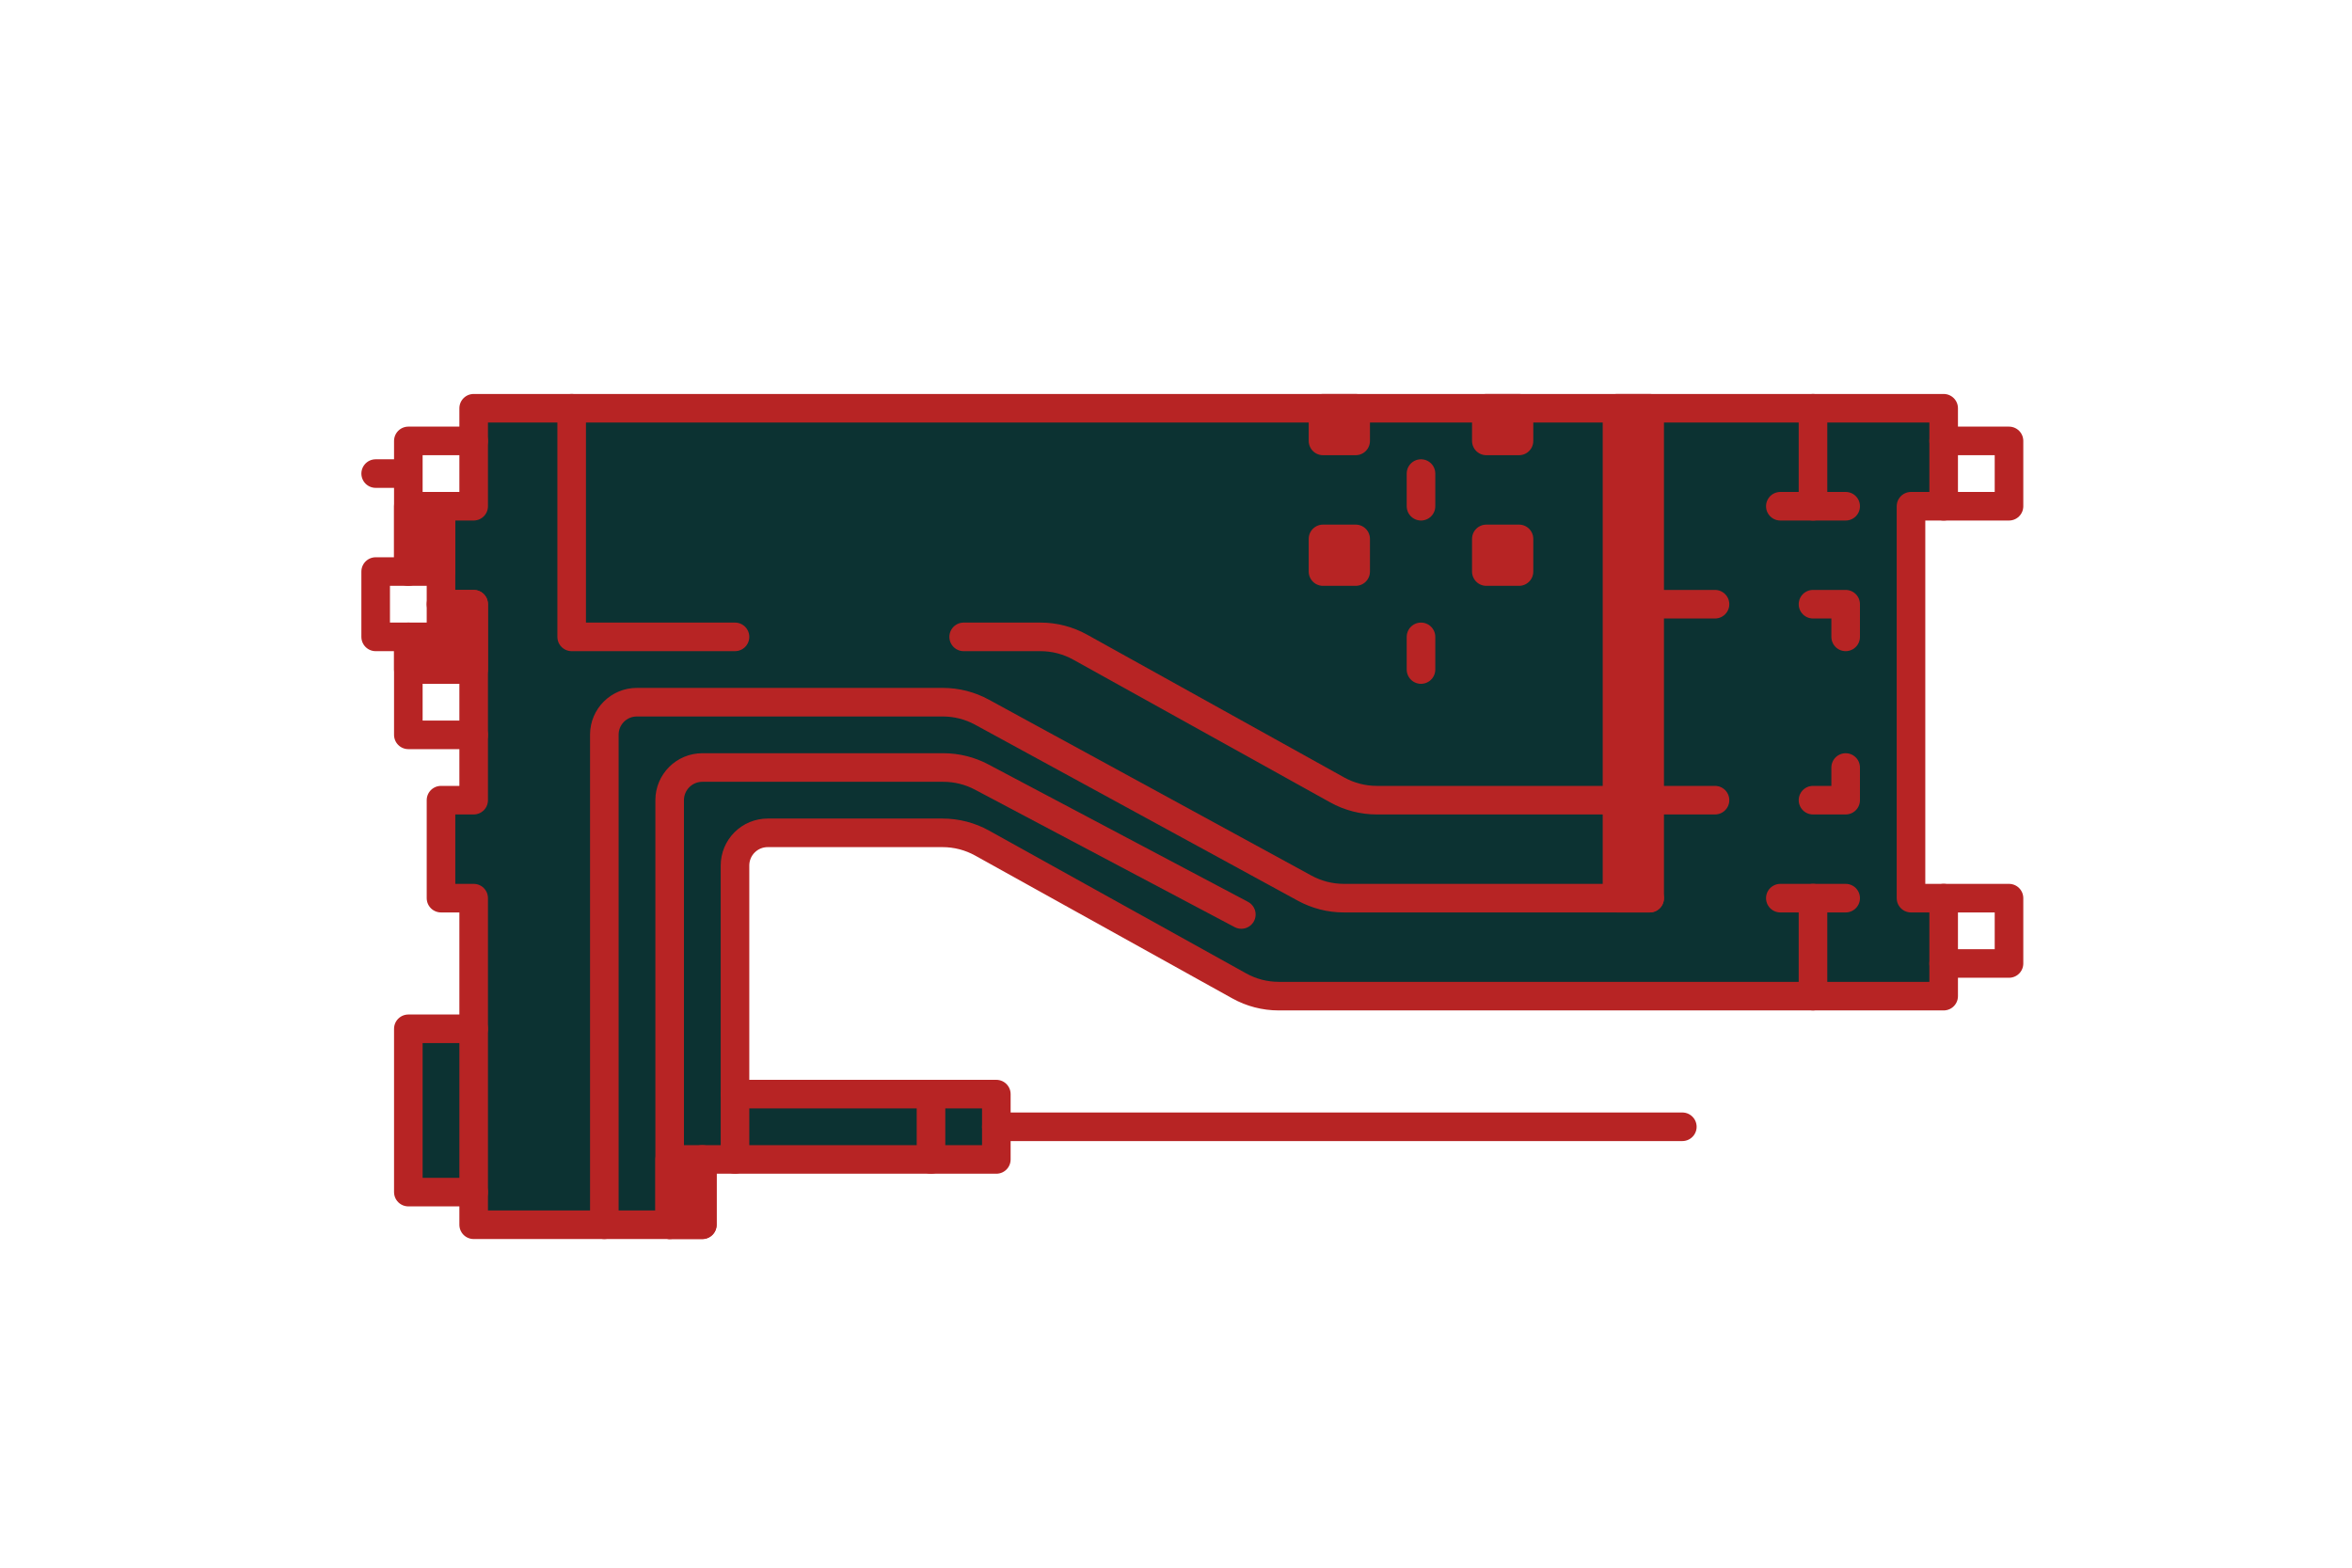 <?xml version="1.0" encoding="UTF-8" standalone="no"?>
<!DOCTYPE svg PUBLIC "-//W3C//DTD SVG 1.1//EN" "http://www.w3.org/Graphics/SVG/1.1/DTD/svg11.dtd">
<svg width="100%" height="100%" viewBox="0 0 288 192" version="1.1" xmlns="http://www.w3.org/2000/svg" xmlns:xlink="http://www.w3.org/1999/xlink" xml:space="preserve" xmlns:serif="http://www.serif.com/" style="fill-rule:evenodd;clip-rule:evenodd;stroke-linecap:round;stroke-linejoin:round;stroke-miterlimit:1.5;">
    <g id="Stealth">
        <path id="Base" d="M122,134L122,142L86,142L86,150L58,150L58,146L50,146L50,126L58,126L58,110L54,110L54,98L58,98L58,74L54,74L54,62L58,62L58,50L238,50L238,62L234,62L234,110L238,110L238,122L156.575,122C154.886,122 153.225,121.57 151.749,120.749C145.287,117.16 126.735,106.853 120.261,103.256C118.778,102.432 117.11,102 115.413,102C110.51,102 99.833,102 94,102C92.939,102 91.922,102.421 91.172,103.172C90.421,103.922 90,104.939 90,106C90,114.584 90,134 90,134L122,134Z" style="fill:rgb(12,50,50);stroke:rgb(183,36,36);stroke-width:3.5px;"/>
        <path id="Stem" d="M206,138L122,138" style="fill:none;stroke:rgb(183,36,36);stroke-width:3.5px;"/>
        <g id="Trim">
            <path d="M58,126L58,146" style="fill:none;stroke:rgb(183,36,36);stroke-width:3.5px;"/>
            <path d="M90,134L90,142" style="fill:none;stroke:rgb(183,36,36);stroke-width:3.5px;"/>
            <path d="M114,134L114,142" style="fill:none;stroke:rgb(183,36,36);stroke-width:3.5px;"/>
            <path d="M82,150L82,98C82,95.791 83.791,94 86,94C93.48,94 109.384,94 115.516,94C117.147,94 118.754,94.399 120.195,95.162C127.718,99.145 152,112 152,112" style="fill:none;stroke:rgb(183,36,36);stroke-width:3.5px;"/>
            <path d="M70,50L70,78L90,78" style="fill:none;stroke:rgb(183,36,36);stroke-width:3.5px;"/>
            <path d="M118,78L127.409,78C129.108,78 130.78,78.433 132.265,79.258C138.738,82.854 157.262,93.146 163.735,96.742C165.22,97.567 166.892,98 168.591,98L210,98" style="fill:none;stroke:rgb(183,36,36);stroke-width:3.5px;"/>
            <path d="M218,110L226,110" style="fill:none;stroke:rgb(183,36,36);stroke-width:3.5px;"/>
            <path d="M222,122L222,110" style="fill:none;stroke:rgb(183,36,36);stroke-width:3.5px;"/>
            <path d="M222,62L222,50" style="fill:none;stroke:rgb(183,36,36);stroke-width:3.5px;"/>
            <path d="M218,62L226,62" style="fill:none;stroke:rgb(183,36,36);stroke-width:3.5px;"/>
            <path d="M74,150L74,89.976C74,87.78 75.78,86 77.976,86C86.857,86 108.104,86 115.45,86C117.123,86 118.77,86.42 120.239,87.221C127.782,91.335 152.218,104.665 159.761,108.779C161.23,109.58 162.877,110 164.55,110L202,110" style="fill:none;stroke:rgb(183,36,36);stroke-width:3.5px;"/>
            <rect x="198" y="50" width="4" height="60" style="fill:rgb(183,36,36);stroke:rgb(183,36,36);stroke-width:3.5px;"/>
            <path d="M174,58L174,62" style="fill:none;stroke:rgb(183,36,36);stroke-width:3.5px;"/>
            <path d="M174,78L174,82" style="fill:none;stroke:rgb(183,36,36);stroke-width:3.5px;"/>
            <path d="M222,74L226,74L226,78" style="fill:none;stroke:rgb(183,36,36);stroke-width:3.5px;"/>
            <path d="M226,94L226,98L222,98" style="fill:none;stroke:rgb(183,36,36);stroke-width:3.5px;"/>
            <rect x="162" y="66" width="4" height="4" style="fill:rgb(183,36,36);stroke:rgb(183,36,36);stroke-width:3.5px;"/>
            <rect x="182" y="66" width="4" height="4" style="fill:rgb(183,36,36);stroke:rgb(183,36,36);stroke-width:3.5px;"/>
            <rect x="162" y="50" width="4" height="4" style="fill:rgb(183,36,36);stroke:rgb(183,36,36);stroke-width:3.5px;"/>
            <rect x="182" y="50" width="4" height="4" style="fill:rgb(183,36,36);stroke:rgb(183,36,36);stroke-width:3.5px;"/>
            <path d="M210,74L202,74" style="fill:none;stroke:rgb(183,36,36);stroke-width:3.5px;"/>
            <path d="M58,54L50,54L50,58L46,58L50,58L50,70L46,70L46,78L50,78L50,90L58,90" style="fill:none;stroke:rgb(183,36,36);stroke-width:3.5px;"/>
            <rect x="50" y="62" width="4" height="8" style="fill:rgb(183,36,36);stroke:rgb(183,36,36);stroke-width:3.5px;"/>
            <path d="M50,78L54,78L54,74L58,74L58,82L50,82L50,78Z" style="fill:rgb(183,36,36);stroke:rgb(183,36,36);stroke-width:3.5px;"/>
            <path d="M238,54L246,54L246,62L238,62" style="fill:none;stroke:rgb(183,36,36);stroke-width:3.5px;"/>
            <path d="M238,110L246,110L246,118L238,118" style="fill:none;stroke:rgb(183,36,36);stroke-width:3.5px;"/>
            <rect x="82" y="142" width="4" height="8" style="fill:rgb(183,36,36);stroke:rgb(183,36,36);stroke-width:3.5px;"/>
        </g>
    </g>
</svg>
